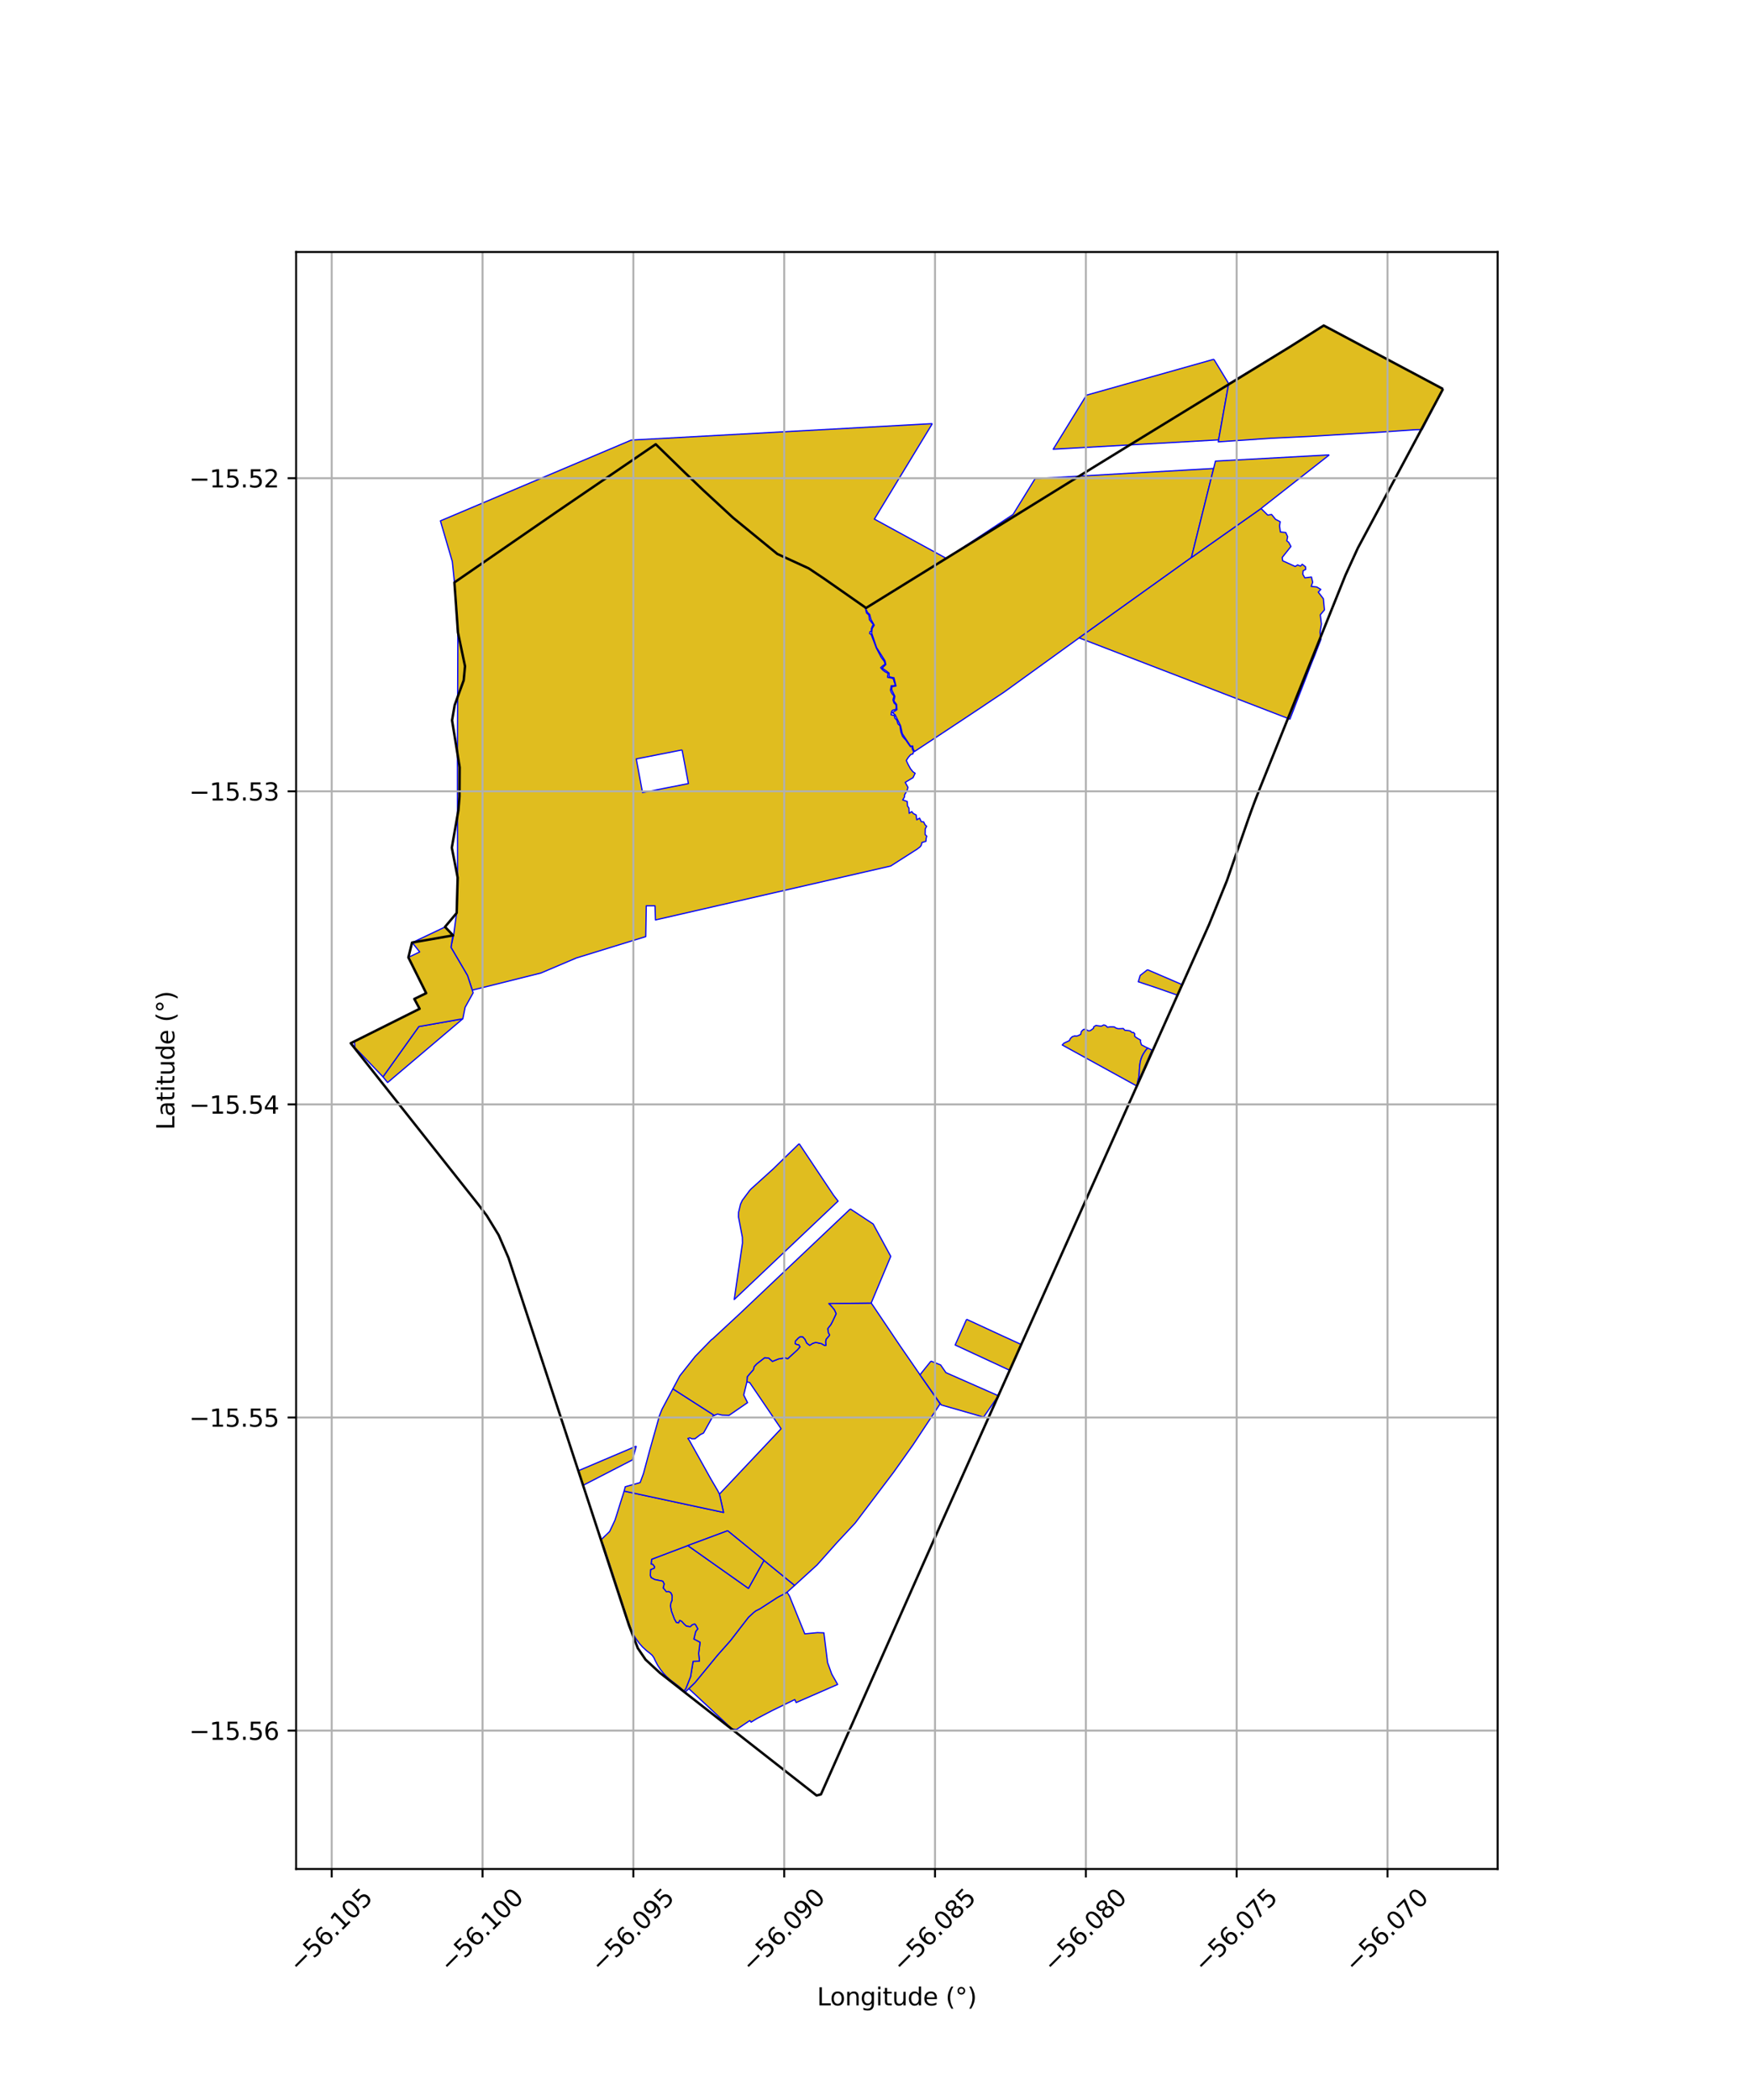 <?xml version="1.0" encoding="utf-8" standalone="no"?>
<!DOCTYPE svg PUBLIC "-//W3C//DTD SVG 1.1//EN"
  "http://www.w3.org/Graphics/SVG/1.1/DTD/svg11.dtd">
<svg xmlns:xlink="http://www.w3.org/1999/xlink" width="720pt" height="864pt" viewBox="0 0 720 864" xmlns="http://www.w3.org/2000/svg" version="1.1">
 <defs>
  <style type="text/css">*{stroke-linejoin: round; stroke-linecap: butt}</style>
 </defs>
 <g id="figure_1">
  <g id="patch_1">
   <path d="M 0 864 
L 720 864 
L 720 0 
L 0 0 
z
" style="fill: #ffffff"/>
  </g>
  <g id="axes_1">
   <g id="patch_2">
    <path d="M 121.828 768.96 
L 616.172 768.96 
L 616.172 103.68 
L 121.828 103.68 
z
" style="fill: #ffffff"/>
   </g>
   <g id="PatchCollection_1">
    <path d="M 323.83 655.079 
L 324.814 656.662 
L 331.117 672.216 
L 336.293 671.713 
L 338.966 671.798 
L 340.491 684.038 
L 342.218 688.79 
L 344.63 693.032 
L 327.561 700.48 
L 326.983 699.251 
L 317.593 703.831 
L 311.448 707.047 
L 309.031 708.535 
L 308.487 707.889 
L 302.943 711.612 
L 301.185 711.329 
L 283.393 694.754 
L 286 692.195 
L 295.128 681.082 
L 300.484 675.041 
L 307.951 665.368 
L 310.064 663.446 
L 310.977 662.736 
L 312.658 661.891 
L 319.736 657.309 
L 320.78 656.716 
L 321.961 656.138 
L 323.83 655.079 
" clip-path="url(#pa96638efda)" style="fill: #e0bd1f; stroke: #0000ff; stroke-width: 0.5"/>
    <path d="M 282.985 635.889 
L 307.924 653.501 
L 314.326 641.997 
L 326.94 652.284 
L 323.83 655.079 
L 321.961 656.138 
L 320.78 656.716 
L 319.736 657.309 
L 312.658 661.891 
L 310.977 662.736 
L 310.064 663.446 
L 307.951 665.368 
L 300.484 675.041 
L 295.128 681.082 
L 286 692.195 
L 283.393 694.754 
L 281.944 696.175 
L 281.354 695.725 
L 282.151 694.801 
L 284.129 689.777 
L 285.153 683.533 
L 287.763 683.426 
L 287.432 680.245 
L 288.018 675.701 
L 285.457 674.355 
L 286.226 671.246 
L 287.077 670.154 
L 286.16 668.487 
L 285.829 668.208 
L 284.94 668.433 
L 283.954 669.31 
L 282.364 669.02 
L 281.499 668.226 
L 280.444 667.077 
L 279.672 666.708 
L 279.193 667.725 
L 278.283 667.567 
L 277.479 666.193 
L 276.249 662.908 
L 275.828 660.704 
L 276.045 659.423 
L 276.486 658.396 
L 276.542 656.861 
L 276.414 656.156 
L 275.931 655.265 
L 275.069 654.818 
L 274.156 654.889 
L 272.836 653.326 
L 273.242 651.658 
L 272.663 650.542 
L 269.319 649.851 
L 267.875 649.068 
L 267.554 648.141 
L 267.678 645.786 
L 269.164 645.192 
L 269.257 644.552 
L 268.519 643.593 
L 267.888 643.521 
L 268.095 641.535 
L 269.305 641.07 
L 282.985 635.889 
" clip-path="url(#pa96638efda)" style="fill: #e0bd1f; stroke: #0000ff; stroke-width: 0.5"/>
    <path d="M 358.433 536.109 
L 359.24 537.265 
L 370.344 553.764 
L 378.511 565.615 
L 386.778 577.602 
L 375.653 594.442 
L 367.641 605.746 
L 351.793 626.689 
L 344.45 634.565 
L 343.33 635.821 
L 336.18 643.854 
L 326.94 652.284 
L 314.326 641.997 
L 299.367 629.799 
L 282.985 635.889 
L 269.305 641.07 
L 268.095 641.535 
L 267.888 643.521 
L 268.519 643.593 
L 269.257 644.552 
L 269.164 645.192 
L 267.678 645.786 
L 267.554 648.141 
L 267.875 649.068 
L 269.319 649.851 
L 272.663 650.542 
L 273.242 651.658 
L 272.836 653.326 
L 274.156 654.889 
L 275.069 654.818 
L 275.931 655.265 
L 276.414 656.156 
L 276.542 656.861 
L 276.486 658.396 
L 276.045 659.423 
L 275.828 660.704 
L 276.249 662.908 
L 277.479 666.193 
L 278.283 667.567 
L 279.193 667.725 
L 279.672 666.708 
L 280.444 667.077 
L 281.499 668.226 
L 282.364 669.02 
L 283.954 669.31 
L 284.94 668.433 
L 285.829 668.208 
L 286.16 668.487 
L 287.077 670.154 
L 286.226 671.246 
L 285.457 674.355 
L 288.018 675.701 
L 287.432 680.245 
L 287.763 683.426 
L 285.153 683.533 
L 284.129 689.777 
L 282.151 694.801 
L 281.354 695.725 
L 279.382 693.91 
L 278.124 692.962 
L 275.669 691.066 
L 274.173 689.717 
L 273.036 688.525 
L 271.694 686.825 
L 270.56 685.108 
L 269.605 683.283 
L 269.005 681.98 
L 268.306 681.007 
L 267.271 680.105 
L 266.041 679.161 
L 264.331 677.583 
L 263.041 676.126 
L 261.924 674.627 
L 261.252 673.6 
L 260.607 672.444 
L 259.721 670.648 
L 259.035 668.727 
L 256.836 661.989 
L 253.94 653.125 
L 249.506 639.56 
L 248.962 637.893 
L 248.324 635.946 
L 247.276 633.516 
L 250.806 630.121 
L 252.995 625.494 
L 253.633 623.54 
L 255.219 618.43 
L 256.005 615.951 
L 256.788 613.475 
L 297.682 622.259 
L 295.996 614.72 
L 321.359 587.829 
L 308.431 568.807 
L 307.307 568.532 
L 307.438 566.435 
L 308.524 565.132 
L 309.941 563.565 
L 310.292 562.252 
L 311.327 561.135 
L 314.595 558.602 
L 316.267 558.741 
L 317.801 560.112 
L 318.839 559.693 
L 320.383 559.088 
L 322.986 558.648 
L 324.107 559.013 
L 324.865 558.276 
L 327.978 555.464 
L 329.105 554.168 
L 328.716 553.388 
L 327.664 553.131 
L 327.137 552.816 
L 327.247 551.764 
L 328.43 550.519 
L 329.195 549.96 
L 330.246 549.982 
L 331.208 551.027 
L 331.936 552.597 
L 333.132 553.488 
L 334.38 552.705 
L 335.604 552.301 
L 337.945 552.794 
L 339.217 553.521 
L 339.786 553.506 
L 339.682 551.971 
L 339.868 551.045 
L 341.323 549.284 
L 340.796 548.311 
L 340.537 546.643 
L 341.809 545.029 
L 342.52 543.68 
L 344.005 540.51 
L 343.292 538.928 
L 342.216 537.605 
L 340.982 536.32 
L 358.433 536.109 
" clip-path="url(#pa96638efda)" style="fill: #e0bd1f; stroke: #0000ff; stroke-width: 0.5"/>
    <path d="M 299.367 629.799 
L 314.326 641.997 
L 307.924 653.501 
L 282.985 635.889 
L 299.367 629.799 
" clip-path="url(#pa96638efda)" style="fill: #e0bd1f; stroke: #0000ff; stroke-width: 0.5"/>
    <path d="M 276.842 571.408 
L 293.869 582.333 
L 293.386 582.526 
L 289.446 589.6 
L 288.18 590.216 
L 285.929 591.948 
L 284.691 591.98 
L 283.861 591.579 
L 283.009 591.822 
L 283.574 592.552 
L 292.393 608.347 
L 295.382 613.46 
L 295.996 614.72 
L 297.682 622.259 
L 256.788 613.475 
L 257.249 611.689 
L 263.369 609.971 
L 264.741 606.254 
L 267.364 596.489 
L 270.808 584.301 
L 271.074 583.049 
L 272.353 579.832 
L 276.842 571.408 
" clip-path="url(#pa96638efda)" style="fill: #e0bd1f; stroke: #0000ff; stroke-width: 0.5"/>
    <path d="M 261.795 594.968 
L 260.198 600.646 
L 239.873 611.119 
L 237.939 605.107 
L 261.795 594.968 
" clip-path="url(#pa96638efda)" style="fill: #e0bd1f; stroke: #0000ff; stroke-width: 0.5"/>
    <path d="M 383.021 560.008 
L 386.985 561.565 
L 389.185 564.746 
L 410.731 574.246 
L 404.688 583.034 
L 387.24 578.032 
L 378.511 565.615 
L 383.021 560.008 
" clip-path="url(#pa96638efda)" style="fill: #e0bd1f; stroke: #0000ff; stroke-width: 0.5"/>
    <path d="M 349.849 497.392 
L 359.24 503.582 
L 366.483 516.901 
L 358.433 536.109 
L 340.982 536.32 
L 342.216 537.605 
L 343.292 538.928 
L 344.005 540.51 
L 342.52 543.68 
L 341.809 545.029 
L 340.537 546.643 
L 340.796 548.311 
L 341.323 549.284 
L 339.868 551.045 
L 339.682 551.971 
L 339.786 553.506 
L 339.217 553.521 
L 337.945 552.794 
L 335.604 552.301 
L 334.38 552.705 
L 333.132 553.488 
L 331.936 552.597 
L 331.208 551.027 
L 330.246 549.982 
L 329.195 549.96 
L 328.43 550.519 
L 327.247 551.764 
L 327.137 552.816 
L 327.664 553.131 
L 328.716 553.388 
L 329.105 554.168 
L 327.978 555.464 
L 324.865 558.276 
L 324.107 559.013 
L 322.986 558.648 
L 320.383 559.088 
L 318.839 559.693 
L 317.801 560.112 
L 316.267 558.741 
L 314.595 558.602 
L 311.327 561.135 
L 310.292 562.252 
L 309.941 563.565 
L 308.524 565.132 
L 307.438 566.435 
L 307.307 568.532 
L 305.983 573.942 
L 307.562 577.084 
L 299.96 582.308 
L 297.113 582.222 
L 295.189 581.796 
L 293.869 582.333 
L 276.842 571.408 
L 279.731 565.994 
L 286.039 558.033 
L 292.803 551.084 
L 293.052 550.984 
L 304.39 540.471 
L 349.849 497.392 
" clip-path="url(#pa96638efda)" style="fill: #e0bd1f; stroke: #0000ff; stroke-width: 0.5"/>
    <path d="M 397.686 542.8 
L 412.572 549.685 
L 413.631 550.157 
L 420.143 553.159 
L 415.399 563.769 
L 392.984 553.374 
L 397.686 542.8 
" clip-path="url(#pa96638efda)" style="fill: #e0bd1f; stroke: #0000ff; stroke-width: 0.5"/>
    <path d="M 328.792 470.537 
L 342.957 491.771 
L 344.809 494.168 
L 302.077 534.667 
L 305.476 511.43 
L 305.425 509.011 
L 303.822 500.655 
L 303.863 498.78 
L 304.663 495.453 
L 305.418 493.835 
L 308.4 489.831 
L 308.979 489.194 
L 318.004 481.029 
L 328.792 470.537 
" clip-path="url(#pa96638efda)" style="fill: #e0bd1f; stroke: #0000ff; stroke-width: 0.5"/>
    <path d="M 454.211 421.644 
L 455.052 422.034 
L 455.649 422.656 
L 456.755 422.459 
L 457.972 422.463 
L 458.641 422.578 
L 458.944 422.882 
L 459.975 423.236 
L 460.872 423.225 
L 462.175 423.168 
L 462.768 423.866 
L 463.802 423.962 
L 464.609 424.055 
L 465.091 424.224 
L 465.743 424.796 
L 466.405 424.803 
L 466.87 425.372 
L 466.822 426.145 
L 467.012 426.535 
L 467.829 427.09 
L 469.263 427.931 
L 469.221 428.639 
L 469.635 429.884 
L 471.111 430.665 
L 472.21 431.187 
L 471.931 431.484 
L 471.438 432.046 
L 471.014 432.64 
L 470.618 433.248 
L 470.256 433.86 
L 469.925 434.515 
L 469.663 435.148 
L 469.421 435.849 
L 469.214 436.544 
L 469.077 437.291 
L 468.98 437.975 
L 468.883 438.708 
L 468.828 439.392 
L 468.78 440.115 
L 468.746 440.82 
L 468.704 441.567 
L 468.649 442.276 
L 468.556 443.02 
L 468.439 443.722 
L 468.204 444.473 
L 467.956 445.793 
L 467.549 446.727 
L 437.036 429.931 
L 437.749 429.169 
L 439.959 428.156 
L 440.187 427.655 
L 440.442 427.19 
L 441.183 426.507 
L 441.81 426.328 
L 442.269 426.192 
L 442.772 426.321 
L 443.727 426.034 
L 444.644 425.537 
L 444.889 424.431 
L 445.413 423.862 
L 445.878 423.515 
L 446.702 423.483 
L 447.178 423.762 
L 447.816 424.123 
L 448.616 424.012 
L 449.884 423.089 
L 449.995 422.452 
L 450.901 421.898 
L 452.549 422.137 
L 453.204 422.145 
L 454.211 421.644 
" clip-path="url(#pa96638efda)" style="fill: #e0bd1f; stroke: #0000ff; stroke-width: 0.5"/>
    <path d="M 472.21 431.187 
L 473.962 432.021 
L 467.956 445.793 
L 468.204 444.473 
L 468.439 443.722 
L 468.556 443.02 
L 468.649 442.276 
L 468.704 441.567 
L 468.746 440.82 
L 468.78 440.115 
L 468.828 439.392 
L 468.883 438.708 
L 468.98 437.975 
L 469.077 437.291 
L 469.214 436.544 
L 469.421 435.849 
L 469.663 435.148 
L 469.925 434.515 
L 470.256 433.86 
L 470.618 433.248 
L 471.014 432.64 
L 471.438 432.046 
L 471.931 431.484 
L 472.21 431.187 
" clip-path="url(#pa96638efda)" style="fill: #e0bd1f; stroke: #0000ff; stroke-width: 0.5"/>
    <path d="M 472.114 398.968 
L 486.338 405.084 
L 484.383 409.431 
L 475.72 406.386 
L 468.318 403.924 
L 469.118 401.308 
L 472.114 398.968 
" clip-path="url(#pa96638efda)" style="fill: #e0bd1f; stroke: #0000ff; stroke-width: 0.5"/>
    <path d="M 383.589 174.3 
L 359.747 213.564 
L 389.381 229.756 
L 356.471 250.202 
L 356.02 250.187 
L 356.506 252.191 
L 357.471 253.047 
L 357.702 254.961 
L 359.419 257.126 
L 358.974 257.462 
L 358.464 258.833 
L 358.578 259.777 
L 357.916 259.859 
L 357.813 260.733 
L 358.378 260.894 
L 360.543 266.597 
L 362.525 270.398 
L 363.808 272.112 
L 364.156 273.292 
L 363.27 273.872 
L 362.325 274.717 
L 363.297 275.776 
L 364.277 276.477 
L 365.369 277.01 
L 365.18 278.67 
L 367.124 279.036 
L 367.662 279.533 
L 367.821 280.367 
L 368.269 281.476 
L 368.127 282.07 
L 367.179 282.152 
L 366.683 282.116 
L 366.373 283.923 
L 366.617 284.689 
L 367.241 285.713 
L 367.841 286.306 
L 367.39 287.967 
L 367.845 289.251 
L 368.593 289.928 
L 368.755 291.005 
L 368.51 291.899 
L 367.231 292.203 
L 366.814 292.783 
L 366.621 294.086 
L 367.955 294.375 
L 368.162 295.445 
L 368.965 296.272 
L 369.451 297.825 
L 370.261 298.576 
L 370.644 301.181 
L 371.296 302.838 
L 371.889 303.64 
L 372.747 304.552 
L 373.592 305.837 
L 374.612 307.236 
L 375.319 307.05 
L 375.326 308.123 
L 375.881 309.225 
L 375.591 310.191 
L 374.702 310.445 
L 373.688 311.623 
L 372.885 312.882 
L 373.55 314.349 
L 374.564 316.221 
L 375.602 317.53 
L 376.508 318.142 
L 375.646 319.942 
L 372.433 321.885 
L 373.554 323.925 
L 373.202 325.295 
L 372.182 326.981 
L 372.13 327.907 
L 371.392 329.103 
L 373.247 329.761 
L 373.385 331.611 
L 373.967 332.48 
L 374.054 334.613 
L 375.15 333.919 
L 375.757 334.706 
L 376.922 335.3 
L 377.177 337.293 
L 378.328 336.617 
L 379.046 338.045 
L 380.032 338.17 
L 380.562 339.29 
L 381.252 339.973 
L 380.666 341 
L 380.624 343.355 
L 381.297 344.017 
L 381.042 344.976 
L 380.949 346.139 
L 379.297 346.64 
L 379.063 347.688 
L 378.625 348.361 
L 377.401 349.316 
L 366.442 356.312 
L 269.681 378.49 
L 269.481 372.679 
L 265.896 372.675 
L 265.679 385.342 
L 237.089 394.155 
L 222.52 400.342 
L 194.309 407.377 
L 192.351 401.38 
L 185.542 389.765 
L 186.649 384.576 
L 187.855 375.631 
L 188.248 361.085 
L 188.193 310.474 
L 188.372 260.432 
L 186.966 239.685 
L 186.094 231.044 
L 181.195 214.301 
L 259.708 181.07 
L 383.589 174.3 
M 280.63 308.542 
L 261.776 312.245 
L 264.348 326.097 
L 283.233 322.39 
L 280.63 308.542 
" clip-path="url(#pa96638efda)" style="fill: #e0bd1f; stroke: #0000ff; stroke-width: 0.5"/>
    <path d="M 499.311 192.756 
L 490.192 229.379 
L 443.979 262.443 
L 413.241 284.668 
L 408.752 287.652 
L 405.86 289.591 
L 404.222 290.701 
L 390.65 299.704 
L 376.253 309.193 
L 375.695 308.059 
L 375.477 306.885 
L 374.657 307.032 
L 371.247 301.876 
L 370.506 298.576 
L 368.272 294.075 
L 367.131 293.162 
L 369.041 291.992 
L 368.886 289.849 
L 367.783 288.396 
L 368.165 286.489 
L 366.904 283.87 
L 366.955 282.542 
L 368.624 282.238 
L 367.783 278.842 
L 365.849 278.463 
L 365.797 276.91 
L 362.956 274.874 
L 364.452 273.4 
L 364.101 271.847 
L 360.657 266.44 
L 358.637 260.525 
L 358.816 258.6 
L 359.681 257.212 
L 358.323 254.828 
L 357.802 252.771 
L 356.951 252.027 
L 356.192 250.445 
L 356.471 250.202 
L 389.381 229.756 
L 416.789 211.678 
L 425.876 196.914 
L 499.311 192.756 
" clip-path="url(#pa96638efda)" style="fill: #e0bd1f; stroke: #0000ff; stroke-width: 0.5"/>
    <path d="M 518.839 209.223 
L 521.571 211.922 
L 523.168 211.678 
L 524.805 213.671 
L 526.708 214.641 
L 526.45 216.387 
L 526.784 218.881 
L 528.994 219.096 
L 529.77 220.81 
L 529.425 222.52 
L 530.204 223.125 
L 531.131 224.828 
L 527.522 229.373 
L 527.732 230.725 
L 532.893 233.062 
L 533.882 232.429 
L 535.061 232.929 
L 535.778 232.157 
L 537.13 233.201 
L 537.216 234.264 
L 536.137 234.833 
L 536.013 236.293 
L 536.868 237.753 
L 539.571 237.399 
L 540.081 239.535 
L 539.464 241.27 
L 541.77 241.507 
L 543.415 242.494 
L 542.384 243.625 
L 544.473 246.33 
L 544.911 250.95 
L 543.211 252.943 
L 543.666 256.761 
L 543.087 260.185 
L 543.466 263.069 
L 540.884 269.732 
L 539.095 274.169 
L 536.785 280.22 
L 534.761 285.405 
L 530.714 295.889 
L 443.979 262.443 
L 490.192 229.379 
L 518.839 209.223 
" clip-path="url(#pa96638efda)" style="fill: #e0bd1f; stroke: #0000ff; stroke-width: 0.5"/>
    <path d="M 499.414 147.813 
L 505.511 157.836 
L 501.369 180.977 
L 433.309 184.83 
L 446.995 162.591 
L 499.414 147.813 
" clip-path="url(#pa96638efda)" style="fill: #e0bd1f; stroke: #0000ff; stroke-width: 0.5"/>
    <path d="M 190.42 419.153 
L 159.476 445.389 
L 157.566 443.042 
L 172.324 422.352 
L 190.42 419.153 
" clip-path="url(#pa96638efda)" style="fill: #e0bd1f; stroke: #0000ff; stroke-width: 0.5"/>
    <path d="M 183.087 381.399 
L 186.328 384.888 
L 185.542 389.765 
L 192.351 401.38 
L 194.309 407.377 
L 194.667 408.476 
L 191.358 414.448 
L 190.42 419.153 
L 172.324 422.352 
L 157.566 443.042 
L 146.01 430.979 
L 145.806 428.46 
L 172.741 415.049 
L 170.556 411.027 
L 175.327 408.572 
L 173.831 405.538 
L 168.056 393.866 
L 172.672 391.654 
L 169.594 387.811 
L 176.382 384.587 
L 183.087 381.399 
" clip-path="url(#pa96638efda)" style="fill: #e0bd1f; stroke: #0000ff; stroke-width: 0.5"/>
    <path d="M 546.917 187.158 
L 519.847 208.402 
L 518.839 209.223 
L 490.192 229.379 
L 500.066 189.725 
L 546.917 187.158 
" clip-path="url(#pa96638efda)" style="fill: #e0bd1f; stroke: #0000ff; stroke-width: 0.5"/>
    <path d="M 544.62 133.92 
L 591.539 158.842 
L 593.702 160.038 
L 585.115 176.737 
L 582.417 176.793 
L 568.728 177.743 
L 539.065 179.538 
L 522.676 180.318 
L 501.225 181.785 
L 505.511 157.836 
L 530.684 142.719 
L 544.62 133.92 
" clip-path="url(#pa96638efda)" style="fill: #e0bd1f; stroke: #0000ff; stroke-width: 0.5"/>
   </g>
   <g id="PatchCollection_2">
    <path d="M 593.701 160.039 
L 558.635 225.529 
L 553.575 236.595 
L 517.739 325.874 
L 516.091 330.14 
L 514.796 333.645 
L 513.582 337.019 
L 504.768 362.369 
L 497.456 380.364 
L 389.125 622.561 
L 379.371 644.448 
L 337.769 738.239 
L 335.959 738.72 
L 271.483 688.251 
L 265.601 682.813 
L 262.396 678.08 
L 258.761 668.638 
L 209.202 517.505 
L 205.162 508.141 
L 200.288 500.173 
L 197.042 495.873 
L 144.298 429.208 
L 172.638 415.043 
L 170.465 410.993 
L 175.347 408.621 
L 168.015 393.906 
L 169.528 387.798 
L 186.41 384.85 
L 183.098 381.343 
L 187.887 375.627 
L 188.296 361.084 
L 185.889 348.764 
L 188.588 333.395 
L 189.047 327.754 
L 189.123 315.719 
L 185.987 296.355 
L 187.066 290.109 
L 190.779 279.903 
L 191.323 274.096 
L 188.408 260.202 
L 188.03 254.715 
L 186.956 239.64 
L 228.928 210.676 
L 229.799 210.082 
L 233.265 207.715 
L 236.765 205.326 
L 241.193 202.303 
L 269.79 182.78 
L 281.797 194.471 
L 289.406 201.745 
L 301.573 212.988 
L 319.821 227.918 
L 332.732 233.841 
L 339.052 238.07 
L 356.317 250.135 
L 449.277 192.631 
L 464.121 183.506 
L 530.685 142.719 
L 544.62 133.92 
L 593.701 160.039 
" clip-path="url(#pa96638efda)" style="fill: none; stroke: #000000"/>
   </g>
   <g id="matplotlib.axis_1">
    <g id="xtick_1">
     <g id="line2d_1">
      <path d="M 136.477 768.96 
L 136.477 103.68 
" clip-path="url(#pa96638efda)" style="fill: none; stroke: #b0b0b0; stroke-width: 0.8; stroke-linecap: square"/>
     </g>
     <g id="line2d_2">
      <defs>
       <path id="m7d8ba370d6" d="M 0 0 
L 0 3.5 
" style="stroke: #000000; stroke-width: 0.8"/>
      </defs>
      <g>
       <use xlink:href="#m7d8ba370d6" x="136.477" y="768.96" style="stroke: #000000; stroke-width: 0.8"/>
      </g>
     </g>
     <g id="text_1">
      <!-- −56.105 -->
      <g transform="translate(123.095 812) rotate(-45) scale(0.1 -0.1)">
       <defs>
        <path id="DejaVuSans-2212" d="M 678 2272 
L 4684 2272 
L 4684 1741 
L 678 1741 
L 678 2272 
z
" transform="scale(0.016)"/>
        <path id="DejaVuSans-35" d="M 691 4666 
L 3169 4666 
L 3169 4134 
L 1269 4134 
L 1269 2991 
Q 1406 3038 1543 3061 
Q 1681 3084 1819 3084 
Q 2600 3084 3056 2656 
Q 3513 2228 3513 1497 
Q 3513 744 3044 326 
Q 2575 -91 1722 -91 
Q 1428 -91 1123 -41 
Q 819 9 494 109 
L 494 744 
Q 775 591 1075 516 
Q 1375 441 1709 441 
Q 2250 441 2565 725 
Q 2881 1009 2881 1497 
Q 2881 1984 2565 2268 
Q 2250 2553 1709 2553 
Q 1456 2553 1204 2497 
Q 953 2441 691 2322 
L 691 4666 
z
" transform="scale(0.016)"/>
        <path id="DejaVuSans-36" d="M 2113 2584 
Q 1688 2584 1439 2293 
Q 1191 2003 1191 1497 
Q 1191 994 1439 701 
Q 1688 409 2113 409 
Q 2538 409 2786 701 
Q 3034 994 3034 1497 
Q 3034 2003 2786 2293 
Q 2538 2584 2113 2584 
z
M 3366 4563 
L 3366 3988 
Q 3128 4100 2886 4159 
Q 2644 4219 2406 4219 
Q 1781 4219 1451 3797 
Q 1122 3375 1075 2522 
Q 1259 2794 1537 2939 
Q 1816 3084 2150 3084 
Q 2853 3084 3261 2657 
Q 3669 2231 3669 1497 
Q 3669 778 3244 343 
Q 2819 -91 2113 -91 
Q 1303 -91 875 529 
Q 447 1150 447 2328 
Q 447 3434 972 4092 
Q 1497 4750 2381 4750 
Q 2619 4750 2861 4703 
Q 3103 4656 3366 4563 
z
" transform="scale(0.016)"/>
        <path id="DejaVuSans-2e" d="M 684 794 
L 1344 794 
L 1344 0 
L 684 0 
L 684 794 
z
" transform="scale(0.016)"/>
        <path id="DejaVuSans-31" d="M 794 531 
L 1825 531 
L 1825 4091 
L 703 3866 
L 703 4441 
L 1819 4666 
L 2450 4666 
L 2450 531 
L 3481 531 
L 3481 0 
L 794 0 
L 794 531 
z
" transform="scale(0.016)"/>
        <path id="DejaVuSans-30" d="M 2034 4250 
Q 1547 4250 1301 3770 
Q 1056 3291 1056 2328 
Q 1056 1369 1301 889 
Q 1547 409 2034 409 
Q 2525 409 2770 889 
Q 3016 1369 3016 2328 
Q 3016 3291 2770 3770 
Q 2525 4250 2034 4250 
z
M 2034 4750 
Q 2819 4750 3233 4129 
Q 3647 3509 3647 2328 
Q 3647 1150 3233 529 
Q 2819 -91 2034 -91 
Q 1250 -91 836 529 
Q 422 1150 422 2328 
Q 422 3509 836 4129 
Q 1250 4750 2034 4750 
z
" transform="scale(0.016)"/>
       </defs>
       <use xlink:href="#DejaVuSans-2212"/>
       <use xlink:href="#DejaVuSans-35" transform="translate(83.789 0)"/>
       <use xlink:href="#DejaVuSans-36" transform="translate(147.412 0)"/>
       <use xlink:href="#DejaVuSans-2e" transform="translate(211.035 0)"/>
       <use xlink:href="#DejaVuSans-31" transform="translate(242.822 0)"/>
       <use xlink:href="#DejaVuSans-30" transform="translate(306.445 0)"/>
       <use xlink:href="#DejaVuSans-35" transform="translate(370.068 0)"/>
      </g>
     </g>
    </g>
    <g id="xtick_2">
     <g id="line2d_3">
      <path d="M 198.532 768.96 
L 198.532 103.68 
" clip-path="url(#pa96638efda)" style="fill: none; stroke: #b0b0b0; stroke-width: 0.8; stroke-linecap: square"/>
     </g>
     <g id="line2d_4">
      <g>
       <use xlink:href="#m7d8ba370d6" x="198.532" y="768.96" style="stroke: #000000; stroke-width: 0.8"/>
      </g>
     </g>
     <g id="text_2">
      <!-- −56.100 -->
      <g transform="translate(185.149 812) rotate(-45) scale(0.1 -0.1)">
       <use xlink:href="#DejaVuSans-2212"/>
       <use xlink:href="#DejaVuSans-35" transform="translate(83.789 0)"/>
       <use xlink:href="#DejaVuSans-36" transform="translate(147.412 0)"/>
       <use xlink:href="#DejaVuSans-2e" transform="translate(211.035 0)"/>
       <use xlink:href="#DejaVuSans-31" transform="translate(242.822 0)"/>
       <use xlink:href="#DejaVuSans-30" transform="translate(306.445 0)"/>
       <use xlink:href="#DejaVuSans-30" transform="translate(370.068 0)"/>
      </g>
     </g>
    </g>
    <g id="xtick_3">
     <g id="line2d_5">
      <path d="M 260.587 768.96 
L 260.587 103.68 
" clip-path="url(#pa96638efda)" style="fill: none; stroke: #b0b0b0; stroke-width: 0.8; stroke-linecap: square"/>
     </g>
     <g id="line2d_6">
      <g>
       <use xlink:href="#m7d8ba370d6" x="260.587" y="768.96" style="stroke: #000000; stroke-width: 0.8"/>
      </g>
     </g>
     <g id="text_3">
      <!-- −56.095 -->
      <g transform="translate(247.204 812) rotate(-45) scale(0.1 -0.1)">
       <defs>
        <path id="DejaVuSans-39" d="M 703 97 
L 703 672 
Q 941 559 1184 500 
Q 1428 441 1663 441 
Q 2288 441 2617 861 
Q 2947 1281 2994 2138 
Q 2813 1869 2534 1725 
Q 2256 1581 1919 1581 
Q 1219 1581 811 2004 
Q 403 2428 403 3163 
Q 403 3881 828 4315 
Q 1253 4750 1959 4750 
Q 2769 4750 3195 4129 
Q 3622 3509 3622 2328 
Q 3622 1225 3098 567 
Q 2575 -91 1691 -91 
Q 1453 -91 1209 -44 
Q 966 3 703 97 
z
M 1959 2075 
Q 2384 2075 2632 2365 
Q 2881 2656 2881 3163 
Q 2881 3666 2632 3958 
Q 2384 4250 1959 4250 
Q 1534 4250 1286 3958 
Q 1038 3666 1038 3163 
Q 1038 2656 1286 2365 
Q 1534 2075 1959 2075 
z
" transform="scale(0.016)"/>
       </defs>
       <use xlink:href="#DejaVuSans-2212"/>
       <use xlink:href="#DejaVuSans-35" transform="translate(83.789 0)"/>
       <use xlink:href="#DejaVuSans-36" transform="translate(147.412 0)"/>
       <use xlink:href="#DejaVuSans-2e" transform="translate(211.035 0)"/>
       <use xlink:href="#DejaVuSans-30" transform="translate(242.822 0)"/>
       <use xlink:href="#DejaVuSans-39" transform="translate(306.445 0)"/>
       <use xlink:href="#DejaVuSans-35" transform="translate(370.068 0)"/>
      </g>
     </g>
    </g>
    <g id="xtick_4">
     <g id="line2d_7">
      <path d="M 322.641 768.96 
L 322.641 103.68 
" clip-path="url(#pa96638efda)" style="fill: none; stroke: #b0b0b0; stroke-width: 0.8; stroke-linecap: square"/>
     </g>
     <g id="line2d_8">
      <g>
       <use xlink:href="#m7d8ba370d6" x="322.641" y="768.96" style="stroke: #000000; stroke-width: 0.8"/>
      </g>
     </g>
     <g id="text_4">
      <!-- −56.090 -->
      <g transform="translate(309.259 812) rotate(-45) scale(0.1 -0.1)">
       <use xlink:href="#DejaVuSans-2212"/>
       <use xlink:href="#DejaVuSans-35" transform="translate(83.789 0)"/>
       <use xlink:href="#DejaVuSans-36" transform="translate(147.412 0)"/>
       <use xlink:href="#DejaVuSans-2e" transform="translate(211.035 0)"/>
       <use xlink:href="#DejaVuSans-30" transform="translate(242.822 0)"/>
       <use xlink:href="#DejaVuSans-39" transform="translate(306.445 0)"/>
       <use xlink:href="#DejaVuSans-30" transform="translate(370.068 0)"/>
      </g>
     </g>
    </g>
    <g id="xtick_5">
     <g id="line2d_9">
      <path d="M 384.696 768.96 
L 384.696 103.68 
" clip-path="url(#pa96638efda)" style="fill: none; stroke: #b0b0b0; stroke-width: 0.8; stroke-linecap: square"/>
     </g>
     <g id="line2d_10">
      <g>
       <use xlink:href="#m7d8ba370d6" x="384.696" y="768.96" style="stroke: #000000; stroke-width: 0.8"/>
      </g>
     </g>
     <g id="text_5">
      <!-- −56.085 -->
      <g transform="translate(371.313 812) rotate(-45) scale(0.1 -0.1)">
       <defs>
        <path id="DejaVuSans-38" d="M 2034 2216 
Q 1584 2216 1326 1975 
Q 1069 1734 1069 1313 
Q 1069 891 1326 650 
Q 1584 409 2034 409 
Q 2484 409 2743 651 
Q 3003 894 3003 1313 
Q 3003 1734 2745 1975 
Q 2488 2216 2034 2216 
z
M 1403 2484 
Q 997 2584 770 2862 
Q 544 3141 544 3541 
Q 544 4100 942 4425 
Q 1341 4750 2034 4750 
Q 2731 4750 3128 4425 
Q 3525 4100 3525 3541 
Q 3525 3141 3298 2862 
Q 3072 2584 2669 2484 
Q 3125 2378 3379 2068 
Q 3634 1759 3634 1313 
Q 3634 634 3220 271 
Q 2806 -91 2034 -91 
Q 1263 -91 848 271 
Q 434 634 434 1313 
Q 434 1759 690 2068 
Q 947 2378 1403 2484 
z
M 1172 3481 
Q 1172 3119 1398 2916 
Q 1625 2713 2034 2713 
Q 2441 2713 2670 2916 
Q 2900 3119 2900 3481 
Q 2900 3844 2670 4047 
Q 2441 4250 2034 4250 
Q 1625 4250 1398 4047 
Q 1172 3844 1172 3481 
z
" transform="scale(0.016)"/>
       </defs>
       <use xlink:href="#DejaVuSans-2212"/>
       <use xlink:href="#DejaVuSans-35" transform="translate(83.789 0)"/>
       <use xlink:href="#DejaVuSans-36" transform="translate(147.412 0)"/>
       <use xlink:href="#DejaVuSans-2e" transform="translate(211.035 0)"/>
       <use xlink:href="#DejaVuSans-30" transform="translate(242.822 0)"/>
       <use xlink:href="#DejaVuSans-38" transform="translate(306.445 0)"/>
       <use xlink:href="#DejaVuSans-35" transform="translate(370.068 0)"/>
      </g>
     </g>
    </g>
    <g id="xtick_6">
     <g id="line2d_11">
      <path d="M 446.751 768.96 
L 446.751 103.68 
" clip-path="url(#pa96638efda)" style="fill: none; stroke: #b0b0b0; stroke-width: 0.8; stroke-linecap: square"/>
     </g>
     <g id="line2d_12">
      <g>
       <use xlink:href="#m7d8ba370d6" x="446.751" y="768.96" style="stroke: #000000; stroke-width: 0.8"/>
      </g>
     </g>
     <g id="text_6">
      <!-- −56.080 -->
      <g transform="translate(433.368 812) rotate(-45) scale(0.1 -0.1)">
       <use xlink:href="#DejaVuSans-2212"/>
       <use xlink:href="#DejaVuSans-35" transform="translate(83.789 0)"/>
       <use xlink:href="#DejaVuSans-36" transform="translate(147.412 0)"/>
       <use xlink:href="#DejaVuSans-2e" transform="translate(211.035 0)"/>
       <use xlink:href="#DejaVuSans-30" transform="translate(242.822 0)"/>
       <use xlink:href="#DejaVuSans-38" transform="translate(306.445 0)"/>
       <use xlink:href="#DejaVuSans-30" transform="translate(370.068 0)"/>
      </g>
     </g>
    </g>
    <g id="xtick_7">
     <g id="line2d_13">
      <path d="M 508.805 768.96 
L 508.805 103.68 
" clip-path="url(#pa96638efda)" style="fill: none; stroke: #b0b0b0; stroke-width: 0.8; stroke-linecap: square"/>
     </g>
     <g id="line2d_14">
      <g>
       <use xlink:href="#m7d8ba370d6" x="508.805" y="768.96" style="stroke: #000000; stroke-width: 0.8"/>
      </g>
     </g>
     <g id="text_7">
      <!-- −56.075 -->
      <g transform="translate(495.423 812) rotate(-45) scale(0.1 -0.1)">
       <defs>
        <path id="DejaVuSans-37" d="M 525 4666 
L 3525 4666 
L 3525 4397 
L 1831 0 
L 1172 0 
L 2766 4134 
L 525 4134 
L 525 4666 
z
" transform="scale(0.016)"/>
       </defs>
       <use xlink:href="#DejaVuSans-2212"/>
       <use xlink:href="#DejaVuSans-35" transform="translate(83.789 0)"/>
       <use xlink:href="#DejaVuSans-36" transform="translate(147.412 0)"/>
       <use xlink:href="#DejaVuSans-2e" transform="translate(211.035 0)"/>
       <use xlink:href="#DejaVuSans-30" transform="translate(242.822 0)"/>
       <use xlink:href="#DejaVuSans-37" transform="translate(306.445 0)"/>
       <use xlink:href="#DejaVuSans-35" transform="translate(370.068 0)"/>
      </g>
     </g>
    </g>
    <g id="xtick_8">
     <g id="line2d_15">
      <path d="M 570.86 768.96 
L 570.86 103.68 
" clip-path="url(#pa96638efda)" style="fill: none; stroke: #b0b0b0; stroke-width: 0.8; stroke-linecap: square"/>
     </g>
     <g id="line2d_16">
      <g>
       <use xlink:href="#m7d8ba370d6" x="570.86" y="768.96" style="stroke: #000000; stroke-width: 0.8"/>
      </g>
     </g>
     <g id="text_8">
      <!-- −56.070 -->
      <g transform="translate(557.477 812) rotate(-45) scale(0.1 -0.1)">
       <use xlink:href="#DejaVuSans-2212"/>
       <use xlink:href="#DejaVuSans-35" transform="translate(83.789 0)"/>
       <use xlink:href="#DejaVuSans-36" transform="translate(147.412 0)"/>
       <use xlink:href="#DejaVuSans-2e" transform="translate(211.035 0)"/>
       <use xlink:href="#DejaVuSans-30" transform="translate(242.822 0)"/>
       <use xlink:href="#DejaVuSans-37" transform="translate(306.445 0)"/>
       <use xlink:href="#DejaVuSans-30" transform="translate(370.068 0)"/>
      </g>
     </g>
    </g>
    <g id="text_9">
     <!-- Longitude (°) -->
     <g transform="translate(336.14 825.069) scale(0.1 -0.1)">
      <defs>
       <path id="DejaVuSans-4c" d="M 628 4666 
L 1259 4666 
L 1259 531 
L 3531 531 
L 3531 0 
L 628 0 
L 628 4666 
z
" transform="scale(0.016)"/>
       <path id="DejaVuSans-6f" d="M 1959 3097 
Q 1497 3097 1228 2736 
Q 959 2375 959 1747 
Q 959 1119 1226 758 
Q 1494 397 1959 397 
Q 2419 397 2687 759 
Q 2956 1122 2956 1747 
Q 2956 2369 2687 2733 
Q 2419 3097 1959 3097 
z
M 1959 3584 
Q 2709 3584 3137 3096 
Q 3566 2609 3566 1747 
Q 3566 888 3137 398 
Q 2709 -91 1959 -91 
Q 1206 -91 779 398 
Q 353 888 353 1747 
Q 353 2609 779 3096 
Q 1206 3584 1959 3584 
z
" transform="scale(0.016)"/>
       <path id="DejaVuSans-6e" d="M 3513 2113 
L 3513 0 
L 2938 0 
L 2938 2094 
Q 2938 2591 2744 2837 
Q 2550 3084 2163 3084 
Q 1697 3084 1428 2787 
Q 1159 2491 1159 1978 
L 1159 0 
L 581 0 
L 581 3500 
L 1159 3500 
L 1159 2956 
Q 1366 3272 1645 3428 
Q 1925 3584 2291 3584 
Q 2894 3584 3203 3211 
Q 3513 2838 3513 2113 
z
" transform="scale(0.016)"/>
       <path id="DejaVuSans-67" d="M 2906 1791 
Q 2906 2416 2648 2759 
Q 2391 3103 1925 3103 
Q 1463 3103 1205 2759 
Q 947 2416 947 1791 
Q 947 1169 1205 825 
Q 1463 481 1925 481 
Q 2391 481 2648 825 
Q 2906 1169 2906 1791 
z
M 3481 434 
Q 3481 -459 3084 -895 
Q 2688 -1331 1869 -1331 
Q 1566 -1331 1297 -1286 
Q 1028 -1241 775 -1147 
L 775 -588 
Q 1028 -725 1275 -790 
Q 1522 -856 1778 -856 
Q 2344 -856 2625 -561 
Q 2906 -266 2906 331 
L 2906 616 
Q 2728 306 2450 153 
Q 2172 0 1784 0 
Q 1141 0 747 490 
Q 353 981 353 1791 
Q 353 2603 747 3093 
Q 1141 3584 1784 3584 
Q 2172 3584 2450 3431 
Q 2728 3278 2906 2969 
L 2906 3500 
L 3481 3500 
L 3481 434 
z
" transform="scale(0.016)"/>
       <path id="DejaVuSans-69" d="M 603 3500 
L 1178 3500 
L 1178 0 
L 603 0 
L 603 3500 
z
M 603 4863 
L 1178 4863 
L 1178 4134 
L 603 4134 
L 603 4863 
z
" transform="scale(0.016)"/>
       <path id="DejaVuSans-74" d="M 1172 4494 
L 1172 3500 
L 2356 3500 
L 2356 3053 
L 1172 3053 
L 1172 1153 
Q 1172 725 1289 603 
Q 1406 481 1766 481 
L 2356 481 
L 2356 0 
L 1766 0 
Q 1100 0 847 248 
Q 594 497 594 1153 
L 594 3053 
L 172 3053 
L 172 3500 
L 594 3500 
L 594 4494 
L 1172 4494 
z
" transform="scale(0.016)"/>
       <path id="DejaVuSans-75" d="M 544 1381 
L 544 3500 
L 1119 3500 
L 1119 1403 
Q 1119 906 1312 657 
Q 1506 409 1894 409 
Q 2359 409 2629 706 
Q 2900 1003 2900 1516 
L 2900 3500 
L 3475 3500 
L 3475 0 
L 2900 0 
L 2900 538 
Q 2691 219 2414 64 
Q 2138 -91 1772 -91 
Q 1169 -91 856 284 
Q 544 659 544 1381 
z
M 1991 3584 
L 1991 3584 
z
" transform="scale(0.016)"/>
       <path id="DejaVuSans-64" d="M 2906 2969 
L 2906 4863 
L 3481 4863 
L 3481 0 
L 2906 0 
L 2906 525 
Q 2725 213 2448 61 
Q 2172 -91 1784 -91 
Q 1150 -91 751 415 
Q 353 922 353 1747 
Q 353 2572 751 3078 
Q 1150 3584 1784 3584 
Q 2172 3584 2448 3432 
Q 2725 3281 2906 2969 
z
M 947 1747 
Q 947 1113 1208 752 
Q 1469 391 1925 391 
Q 2381 391 2643 752 
Q 2906 1113 2906 1747 
Q 2906 2381 2643 2742 
Q 2381 3103 1925 3103 
Q 1469 3103 1208 2742 
Q 947 2381 947 1747 
z
" transform="scale(0.016)"/>
       <path id="DejaVuSans-65" d="M 3597 1894 
L 3597 1613 
L 953 1613 
Q 991 1019 1311 708 
Q 1631 397 2203 397 
Q 2534 397 2845 478 
Q 3156 559 3463 722 
L 3463 178 
Q 3153 47 2828 -22 
Q 2503 -91 2169 -91 
Q 1331 -91 842 396 
Q 353 884 353 1716 
Q 353 2575 817 3079 
Q 1281 3584 2069 3584 
Q 2775 3584 3186 3129 
Q 3597 2675 3597 1894 
z
M 3022 2063 
Q 3016 2534 2758 2815 
Q 2500 3097 2075 3097 
Q 1594 3097 1305 2825 
Q 1016 2553 972 2059 
L 3022 2063 
z
" transform="scale(0.016)"/>
       <path id="DejaVuSans-20" transform="scale(0.016)"/>
       <path id="DejaVuSans-28" d="M 1984 4856 
Q 1566 4138 1362 3434 
Q 1159 2731 1159 2009 
Q 1159 1288 1364 580 
Q 1569 -128 1984 -844 
L 1484 -844 
Q 1016 -109 783 600 
Q 550 1309 550 2009 
Q 550 2706 781 3412 
Q 1013 4119 1484 4856 
L 1984 4856 
z
" transform="scale(0.016)"/>
       <path id="DejaVuSans-b0" d="M 1600 4347 
Q 1350 4347 1178 4173 
Q 1006 4000 1006 3750 
Q 1006 3503 1178 3333 
Q 1350 3163 1600 3163 
Q 1850 3163 2022 3333 
Q 2194 3503 2194 3750 
Q 2194 3997 2020 4172 
Q 1847 4347 1600 4347 
z
M 1600 4750 
Q 1800 4750 1984 4673 
Q 2169 4597 2303 4453 
Q 2447 4313 2519 4134 
Q 2591 3956 2591 3750 
Q 2591 3338 2302 3052 
Q 2013 2766 1594 2766 
Q 1172 2766 890 3047 
Q 609 3328 609 3750 
Q 609 4169 896 4459 
Q 1184 4750 1600 4750 
z
" transform="scale(0.016)"/>
       <path id="DejaVuSans-29" d="M 513 4856 
L 1013 4856 
Q 1481 4119 1714 3412 
Q 1947 2706 1947 2009 
Q 1947 1309 1714 600 
Q 1481 -109 1013 -844 
L 513 -844 
Q 928 -128 1133 580 
Q 1338 1288 1338 2009 
Q 1338 2731 1133 3434 
Q 928 4138 513 4856 
z
" transform="scale(0.016)"/>
      </defs>
      <use xlink:href="#DejaVuSans-4c"/>
      <use xlink:href="#DejaVuSans-6f" transform="translate(53.963 0)"/>
      <use xlink:href="#DejaVuSans-6e" transform="translate(115.145 0)"/>
      <use xlink:href="#DejaVuSans-67" transform="translate(178.523 0)"/>
      <use xlink:href="#DejaVuSans-69" transform="translate(242 0)"/>
      <use xlink:href="#DejaVuSans-74" transform="translate(269.783 0)"/>
      <use xlink:href="#DejaVuSans-75" transform="translate(308.992 0)"/>
      <use xlink:href="#DejaVuSans-64" transform="translate(372.371 0)"/>
      <use xlink:href="#DejaVuSans-65" transform="translate(435.848 0)"/>
      <use xlink:href="#DejaVuSans-20" transform="translate(497.371 0)"/>
      <use xlink:href="#DejaVuSans-28" transform="translate(529.158 0)"/>
      <use xlink:href="#DejaVuSans-b0" transform="translate(568.172 0)"/>
      <use xlink:href="#DejaVuSans-29" transform="translate(618.172 0)"/>
     </g>
    </g>
   </g>
   <g id="matplotlib.axis_2">
    <g id="ytick_1">
     <g id="line2d_17">
      <path d="M 121.828 712.016 
L 616.172 712.016 
" clip-path="url(#pa96638efda)" style="fill: none; stroke: #b0b0b0; stroke-width: 0.8; stroke-linecap: square"/>
     </g>
     <g id="line2d_18">
      <defs>
       <path id="m5fcac01b20" d="M 0 0 
L -3.5 0 
" style="stroke: #000000; stroke-width: 0.8"/>
      </defs>
      <g>
       <use xlink:href="#m5fcac01b20" x="121.828" y="712.016" style="stroke: #000000; stroke-width: 0.8"/>
      </g>
     </g>
     <g id="text_10">
      <!-- −15.56 -->
      <g transform="translate(77.82 715.816) scale(0.1 -0.1)">
       <use xlink:href="#DejaVuSans-2212"/>
       <use xlink:href="#DejaVuSans-31" transform="translate(83.789 0)"/>
       <use xlink:href="#DejaVuSans-35" transform="translate(147.412 0)"/>
       <use xlink:href="#DejaVuSans-2e" transform="translate(211.035 0)"/>
       <use xlink:href="#DejaVuSans-35" transform="translate(242.822 0)"/>
       <use xlink:href="#DejaVuSans-36" transform="translate(306.445 0)"/>
      </g>
     </g>
    </g>
    <g id="ytick_2">
     <g id="line2d_19">
      <path d="M 121.828 583.199 
L 616.172 583.199 
" clip-path="url(#pa96638efda)" style="fill: none; stroke: #b0b0b0; stroke-width: 0.8; stroke-linecap: square"/>
     </g>
     <g id="line2d_20">
      <g>
       <use xlink:href="#m5fcac01b20" x="121.828" y="583.199" style="stroke: #000000; stroke-width: 0.8"/>
      </g>
     </g>
     <g id="text_11">
      <!-- −15.55 -->
      <g transform="translate(77.82 586.998) scale(0.1 -0.1)">
       <use xlink:href="#DejaVuSans-2212"/>
       <use xlink:href="#DejaVuSans-31" transform="translate(83.789 0)"/>
       <use xlink:href="#DejaVuSans-35" transform="translate(147.412 0)"/>
       <use xlink:href="#DejaVuSans-2e" transform="translate(211.035 0)"/>
       <use xlink:href="#DejaVuSans-35" transform="translate(242.822 0)"/>
       <use xlink:href="#DejaVuSans-35" transform="translate(306.445 0)"/>
      </g>
     </g>
    </g>
    <g id="ytick_3">
     <g id="line2d_21">
      <path d="M 121.828 454.381 
L 616.172 454.381 
" clip-path="url(#pa96638efda)" style="fill: none; stroke: #b0b0b0; stroke-width: 0.8; stroke-linecap: square"/>
     </g>
     <g id="line2d_22">
      <g>
       <use xlink:href="#m5fcac01b20" x="121.828" y="454.381" style="stroke: #000000; stroke-width: 0.8"/>
      </g>
     </g>
     <g id="text_12">
      <!-- −15.54 -->
      <g transform="translate(77.82 458.18) scale(0.1 -0.1)">
       <defs>
        <path id="DejaVuSans-34" d="M 2419 4116 
L 825 1625 
L 2419 1625 
L 2419 4116 
z
M 2253 4666 
L 3047 4666 
L 3047 1625 
L 3713 1625 
L 3713 1100 
L 3047 1100 
L 3047 0 
L 2419 0 
L 2419 1100 
L 313 1100 
L 313 1709 
L 2253 4666 
z
" transform="scale(0.016)"/>
       </defs>
       <use xlink:href="#DejaVuSans-2212"/>
       <use xlink:href="#DejaVuSans-31" transform="translate(83.789 0)"/>
       <use xlink:href="#DejaVuSans-35" transform="translate(147.412 0)"/>
       <use xlink:href="#DejaVuSans-2e" transform="translate(211.035 0)"/>
       <use xlink:href="#DejaVuSans-35" transform="translate(242.822 0)"/>
       <use xlink:href="#DejaVuSans-34" transform="translate(306.445 0)"/>
      </g>
     </g>
    </g>
    <g id="ytick_4">
     <g id="line2d_23">
      <path d="M 121.828 325.564 
L 616.172 325.564 
" clip-path="url(#pa96638efda)" style="fill: none; stroke: #b0b0b0; stroke-width: 0.8; stroke-linecap: square"/>
     </g>
     <g id="line2d_24">
      <g>
       <use xlink:href="#m5fcac01b20" x="121.828" y="325.564" style="stroke: #000000; stroke-width: 0.8"/>
      </g>
     </g>
     <g id="text_13">
      <!-- −15.53 -->
      <g transform="translate(77.82 329.363) scale(0.1 -0.1)">
       <defs>
        <path id="DejaVuSans-33" d="M 2597 2516 
Q 3050 2419 3304 2112 
Q 3559 1806 3559 1356 
Q 3559 666 3084 287 
Q 2609 -91 1734 -91 
Q 1441 -91 1130 -33 
Q 819 25 488 141 
L 488 750 
Q 750 597 1062 519 
Q 1375 441 1716 441 
Q 2309 441 2620 675 
Q 2931 909 2931 1356 
Q 2931 1769 2642 2001 
Q 2353 2234 1838 2234 
L 1294 2234 
L 1294 2753 
L 1863 2753 
Q 2328 2753 2575 2939 
Q 2822 3125 2822 3475 
Q 2822 3834 2567 4026 
Q 2313 4219 1838 4219 
Q 1578 4219 1281 4162 
Q 984 4106 628 3988 
L 628 4550 
Q 988 4650 1302 4700 
Q 1616 4750 1894 4750 
Q 2613 4750 3031 4423 
Q 3450 4097 3450 3541 
Q 3450 3153 3228 2886 
Q 3006 2619 2597 2516 
z
" transform="scale(0.016)"/>
       </defs>
       <use xlink:href="#DejaVuSans-2212"/>
       <use xlink:href="#DejaVuSans-31" transform="translate(83.789 0)"/>
       <use xlink:href="#DejaVuSans-35" transform="translate(147.412 0)"/>
       <use xlink:href="#DejaVuSans-2e" transform="translate(211.035 0)"/>
       <use xlink:href="#DejaVuSans-35" transform="translate(242.822 0)"/>
       <use xlink:href="#DejaVuSans-33" transform="translate(306.445 0)"/>
      </g>
     </g>
    </g>
    <g id="ytick_5">
     <g id="line2d_25">
      <path d="M 121.828 196.746 
L 616.172 196.746 
" clip-path="url(#pa96638efda)" style="fill: none; stroke: #b0b0b0; stroke-width: 0.8; stroke-linecap: square"/>
     </g>
     <g id="line2d_26">
      <g>
       <use xlink:href="#m5fcac01b20" x="121.828" y="196.746" style="stroke: #000000; stroke-width: 0.8"/>
      </g>
     </g>
     <g id="text_14">
      <!-- −15.52 -->
      <g transform="translate(77.82 200.545) scale(0.1 -0.1)">
       <defs>
        <path id="DejaVuSans-32" d="M 1228 531 
L 3431 531 
L 3431 0 
L 469 0 
L 469 531 
Q 828 903 1448 1529 
Q 2069 2156 2228 2338 
Q 2531 2678 2651 2914 
Q 2772 3150 2772 3378 
Q 2772 3750 2511 3984 
Q 2250 4219 1831 4219 
Q 1534 4219 1204 4116 
Q 875 4013 500 3803 
L 500 4441 
Q 881 4594 1212 4672 
Q 1544 4750 1819 4750 
Q 2544 4750 2975 4387 
Q 3406 4025 3406 3419 
Q 3406 3131 3298 2873 
Q 3191 2616 2906 2266 
Q 2828 2175 2409 1742 
Q 1991 1309 1228 531 
z
" transform="scale(0.016)"/>
       </defs>
       <use xlink:href="#DejaVuSans-2212"/>
       <use xlink:href="#DejaVuSans-31" transform="translate(83.789 0)"/>
       <use xlink:href="#DejaVuSans-35" transform="translate(147.412 0)"/>
       <use xlink:href="#DejaVuSans-2e" transform="translate(211.035 0)"/>
       <use xlink:href="#DejaVuSans-35" transform="translate(242.822 0)"/>
       <use xlink:href="#DejaVuSans-32" transform="translate(306.445 0)"/>
      </g>
     </g>
    </g>
    <g id="text_15">
     <!-- Latitude (°) -->
     <g transform="translate(71.741 464.89) rotate(-90) scale(0.1 -0.1)">
      <defs>
       <path id="DejaVuSans-61" d="M 2194 1759 
Q 1497 1759 1228 1600 
Q 959 1441 959 1056 
Q 959 750 1161 570 
Q 1363 391 1709 391 
Q 2188 391 2477 730 
Q 2766 1069 2766 1631 
L 2766 1759 
L 2194 1759 
z
M 3341 1997 
L 3341 0 
L 2766 0 
L 2766 531 
Q 2569 213 2275 61 
Q 1981 -91 1556 -91 
Q 1019 -91 701 211 
Q 384 513 384 1019 
Q 384 1609 779 1909 
Q 1175 2209 1959 2209 
L 2766 2209 
L 2766 2266 
Q 2766 2663 2505 2880 
Q 2244 3097 1772 3097 
Q 1472 3097 1187 3025 
Q 903 2953 641 2809 
L 641 3341 
Q 956 3463 1253 3523 
Q 1550 3584 1831 3584 
Q 2591 3584 2966 3190 
Q 3341 2797 3341 1997 
z
" transform="scale(0.016)"/>
      </defs>
      <use xlink:href="#DejaVuSans-4c"/>
      <use xlink:href="#DejaVuSans-61" transform="translate(55.713 0)"/>
      <use xlink:href="#DejaVuSans-74" transform="translate(116.992 0)"/>
      <use xlink:href="#DejaVuSans-69" transform="translate(156.201 0)"/>
      <use xlink:href="#DejaVuSans-74" transform="translate(183.984 0)"/>
      <use xlink:href="#DejaVuSans-75" transform="translate(223.193 0)"/>
      <use xlink:href="#DejaVuSans-64" transform="translate(286.572 0)"/>
      <use xlink:href="#DejaVuSans-65" transform="translate(350.049 0)"/>
      <use xlink:href="#DejaVuSans-20" transform="translate(411.572 0)"/>
      <use xlink:href="#DejaVuSans-28" transform="translate(443.359 0)"/>
      <use xlink:href="#DejaVuSans-b0" transform="translate(482.373 0)"/>
      <use xlink:href="#DejaVuSans-29" transform="translate(532.373 0)"/>
     </g>
    </g>
   </g>
   <g id="patch_3">
    <path d="M 121.828 768.96 
L 121.828 103.68 
" style="fill: none; stroke: #000000; stroke-width: 0.8; stroke-linejoin: miter; stroke-linecap: square"/>
   </g>
   <g id="patch_4">
    <path d="M 616.172 768.96 
L 616.172 103.68 
" style="fill: none; stroke: #000000; stroke-width: 0.8; stroke-linejoin: miter; stroke-linecap: square"/>
   </g>
   <g id="patch_5">
    <path d="M 121.828 768.96 
L 616.172 768.96 
" style="fill: none; stroke: #000000; stroke-width: 0.8; stroke-linejoin: miter; stroke-linecap: square"/>
   </g>
   <g id="patch_6">
    <path d="M 121.828 103.68 
L 616.172 103.68 
" style="fill: none; stroke: #000000; stroke-width: 0.8; stroke-linejoin: miter; stroke-linecap: square"/>
   </g>
   <g id="legend_1">
    <g id="patch_7">
     <path d="M 279.837 941.308 
L 458.163 941.308 
Q 460.163 941.308 460.163 939.308 
L 460.163 909.016 
Q 460.163 907.016 458.163 907.016 
L 279.837 907.016 
Q 277.837 907.016 277.837 909.016 
L 277.837 939.308 
Q 277.837 941.308 279.837 941.308 
z
" style="fill: #ffffff; opacity: 0.8; stroke: #cccccc; stroke-linejoin: miter"/>
    </g>
    <g id="text_16">
     <!-- Legenda -->
     <g transform="translate(343.281 920.134) scale(0.12 -0.12)">
      <use xlink:href="#DejaVuSans-4c"/>
      <use xlink:href="#DejaVuSans-65" transform="translate(53.963 0)"/>
      <use xlink:href="#DejaVuSans-67" transform="translate(115.486 0)"/>
      <use xlink:href="#DejaVuSans-65" transform="translate(178.963 0)"/>
      <use xlink:href="#DejaVuSans-6e" transform="translate(240.486 0)"/>
      <use xlink:href="#DejaVuSans-64" transform="translate(303.865 0)"/>
      <use xlink:href="#DejaVuSans-61" transform="translate(367.342 0)"/>
     </g>
    </g>
    <g id="patch_8">
     <path style="fill: none; stroke: #000000; stroke-linejoin: miter"/>
    </g>
    <g id="text_17">
     <!-- Gleba Federal -->
     <g transform="translate(309.837 935.228) scale(0.1 -0.1)">
      <defs>
       <path id="DejaVuSans-47" d="M 3809 666 
L 3809 1919 
L 2778 1919 
L 2778 2438 
L 4434 2438 
L 4434 434 
Q 4069 175 3628 42 
Q 3188 -91 2688 -91 
Q 1594 -91 976 548 
Q 359 1188 359 2328 
Q 359 3472 976 4111 
Q 1594 4750 2688 4750 
Q 3144 4750 3555 4637 
Q 3966 4525 4313 4306 
L 4313 3634 
Q 3963 3931 3569 4081 
Q 3175 4231 2741 4231 
Q 1884 4231 1454 3753 
Q 1025 3275 1025 2328 
Q 1025 1384 1454 906 
Q 1884 428 2741 428 
Q 3075 428 3337 486 
Q 3600 544 3809 666 
z
" transform="scale(0.016)"/>
       <path id="DejaVuSans-6c" d="M 603 4863 
L 1178 4863 
L 1178 0 
L 603 0 
L 603 4863 
z
" transform="scale(0.016)"/>
       <path id="DejaVuSans-62" d="M 3116 1747 
Q 3116 2381 2855 2742 
Q 2594 3103 2138 3103 
Q 1681 3103 1420 2742 
Q 1159 2381 1159 1747 
Q 1159 1113 1420 752 
Q 1681 391 2138 391 
Q 2594 391 2855 752 
Q 3116 1113 3116 1747 
z
M 1159 2969 
Q 1341 3281 1617 3432 
Q 1894 3584 2278 3584 
Q 2916 3584 3314 3078 
Q 3713 2572 3713 1747 
Q 3713 922 3314 415 
Q 2916 -91 2278 -91 
Q 1894 -91 1617 61 
Q 1341 213 1159 525 
L 1159 0 
L 581 0 
L 581 4863 
L 1159 4863 
L 1159 2969 
z
" transform="scale(0.016)"/>
       <path id="DejaVuSans-46" d="M 628 4666 
L 3309 4666 
L 3309 4134 
L 1259 4134 
L 1259 2759 
L 3109 2759 
L 3109 2228 
L 1259 2228 
L 1259 0 
L 628 0 
L 628 4666 
z
" transform="scale(0.016)"/>
       <path id="DejaVuSans-72" d="M 2631 2963 
Q 2534 3019 2420 3045 
Q 2306 3072 2169 3072 
Q 1681 3072 1420 2755 
Q 1159 2438 1159 1844 
L 1159 0 
L 581 0 
L 581 3500 
L 1159 3500 
L 1159 2956 
Q 1341 3275 1631 3429 
Q 1922 3584 2338 3584 
Q 2397 3584 2469 3576 
Q 2541 3569 2628 3553 
L 2631 2963 
z
" transform="scale(0.016)"/>
      </defs>
      <use xlink:href="#DejaVuSans-47"/>
      <use xlink:href="#DejaVuSans-6c" transform="translate(77.49 0)"/>
      <use xlink:href="#DejaVuSans-65" transform="translate(105.273 0)"/>
      <use xlink:href="#DejaVuSans-62" transform="translate(166.797 0)"/>
      <use xlink:href="#DejaVuSans-61" transform="translate(230.273 0)"/>
      <use xlink:href="#DejaVuSans-20" transform="translate(291.553 0)"/>
      <use xlink:href="#DejaVuSans-46" transform="translate(323.34 0)"/>
      <use xlink:href="#DejaVuSans-65" transform="translate(375.359 0)"/>
      <use xlink:href="#DejaVuSans-64" transform="translate(436.883 0)"/>
      <use xlink:href="#DejaVuSans-65" transform="translate(500.359 0)"/>
      <use xlink:href="#DejaVuSans-72" transform="translate(561.883 0)"/>
      <use xlink:href="#DejaVuSans-61" transform="translate(602.996 0)"/>
      <use xlink:href="#DejaVuSans-6c" transform="translate(664.275 0)"/>
     </g>
    </g>
    <g id="patch_9">
     <path d="M 399.045 935.228 
L 419.045 935.228 
L 419.045 928.228 
L 399.045 928.228 
z
" style="fill: #e0bd1f; opacity: 0.6"/>
    </g>
    <g id="text_18">
     <!-- SIGEF -->
     <g transform="translate(427.045 935.228) scale(0.1 -0.1)">
      <defs>
       <path id="DejaVuSans-53" d="M 3425 4513 
L 3425 3897 
Q 3066 4069 2747 4153 
Q 2428 4238 2131 4238 
Q 1616 4238 1336 4038 
Q 1056 3838 1056 3469 
Q 1056 3159 1242 3001 
Q 1428 2844 1947 2747 
L 2328 2669 
Q 3034 2534 3370 2195 
Q 3706 1856 3706 1288 
Q 3706 609 3251 259 
Q 2797 -91 1919 -91 
Q 1588 -91 1214 -16 
Q 841 59 441 206 
L 441 856 
Q 825 641 1194 531 
Q 1563 422 1919 422 
Q 2459 422 2753 634 
Q 3047 847 3047 1241 
Q 3047 1584 2836 1778 
Q 2625 1972 2144 2069 
L 1759 2144 
Q 1053 2284 737 2584 
Q 422 2884 422 3419 
Q 422 4038 858 4394 
Q 1294 4750 2059 4750 
Q 2388 4750 2728 4690 
Q 3069 4631 3425 4513 
z
" transform="scale(0.016)"/>
       <path id="DejaVuSans-49" d="M 628 4666 
L 1259 4666 
L 1259 0 
L 628 0 
L 628 4666 
z
" transform="scale(0.016)"/>
       <path id="DejaVuSans-45" d="M 628 4666 
L 3578 4666 
L 3578 4134 
L 1259 4134 
L 1259 2753 
L 3481 2753 
L 3481 2222 
L 1259 2222 
L 1259 531 
L 3634 531 
L 3634 0 
L 628 0 
L 628 4666 
z
" transform="scale(0.016)"/>
      </defs>
      <use xlink:href="#DejaVuSans-53"/>
      <use xlink:href="#DejaVuSans-49" transform="translate(63.477 0)"/>
      <use xlink:href="#DejaVuSans-47" transform="translate(92.969 0)"/>
      <use xlink:href="#DejaVuSans-45" transform="translate(170.459 0)"/>
      <use xlink:href="#DejaVuSans-46" transform="translate(233.643 0)"/>
     </g>
    </g>
   </g>
  </g>
 </g>
 <defs>
  <clipPath id="pa96638efda">
   <rect x="121.828" y="103.68" width="494.344" height="665.28"/>
  </clipPath>
 </defs>
</svg>
